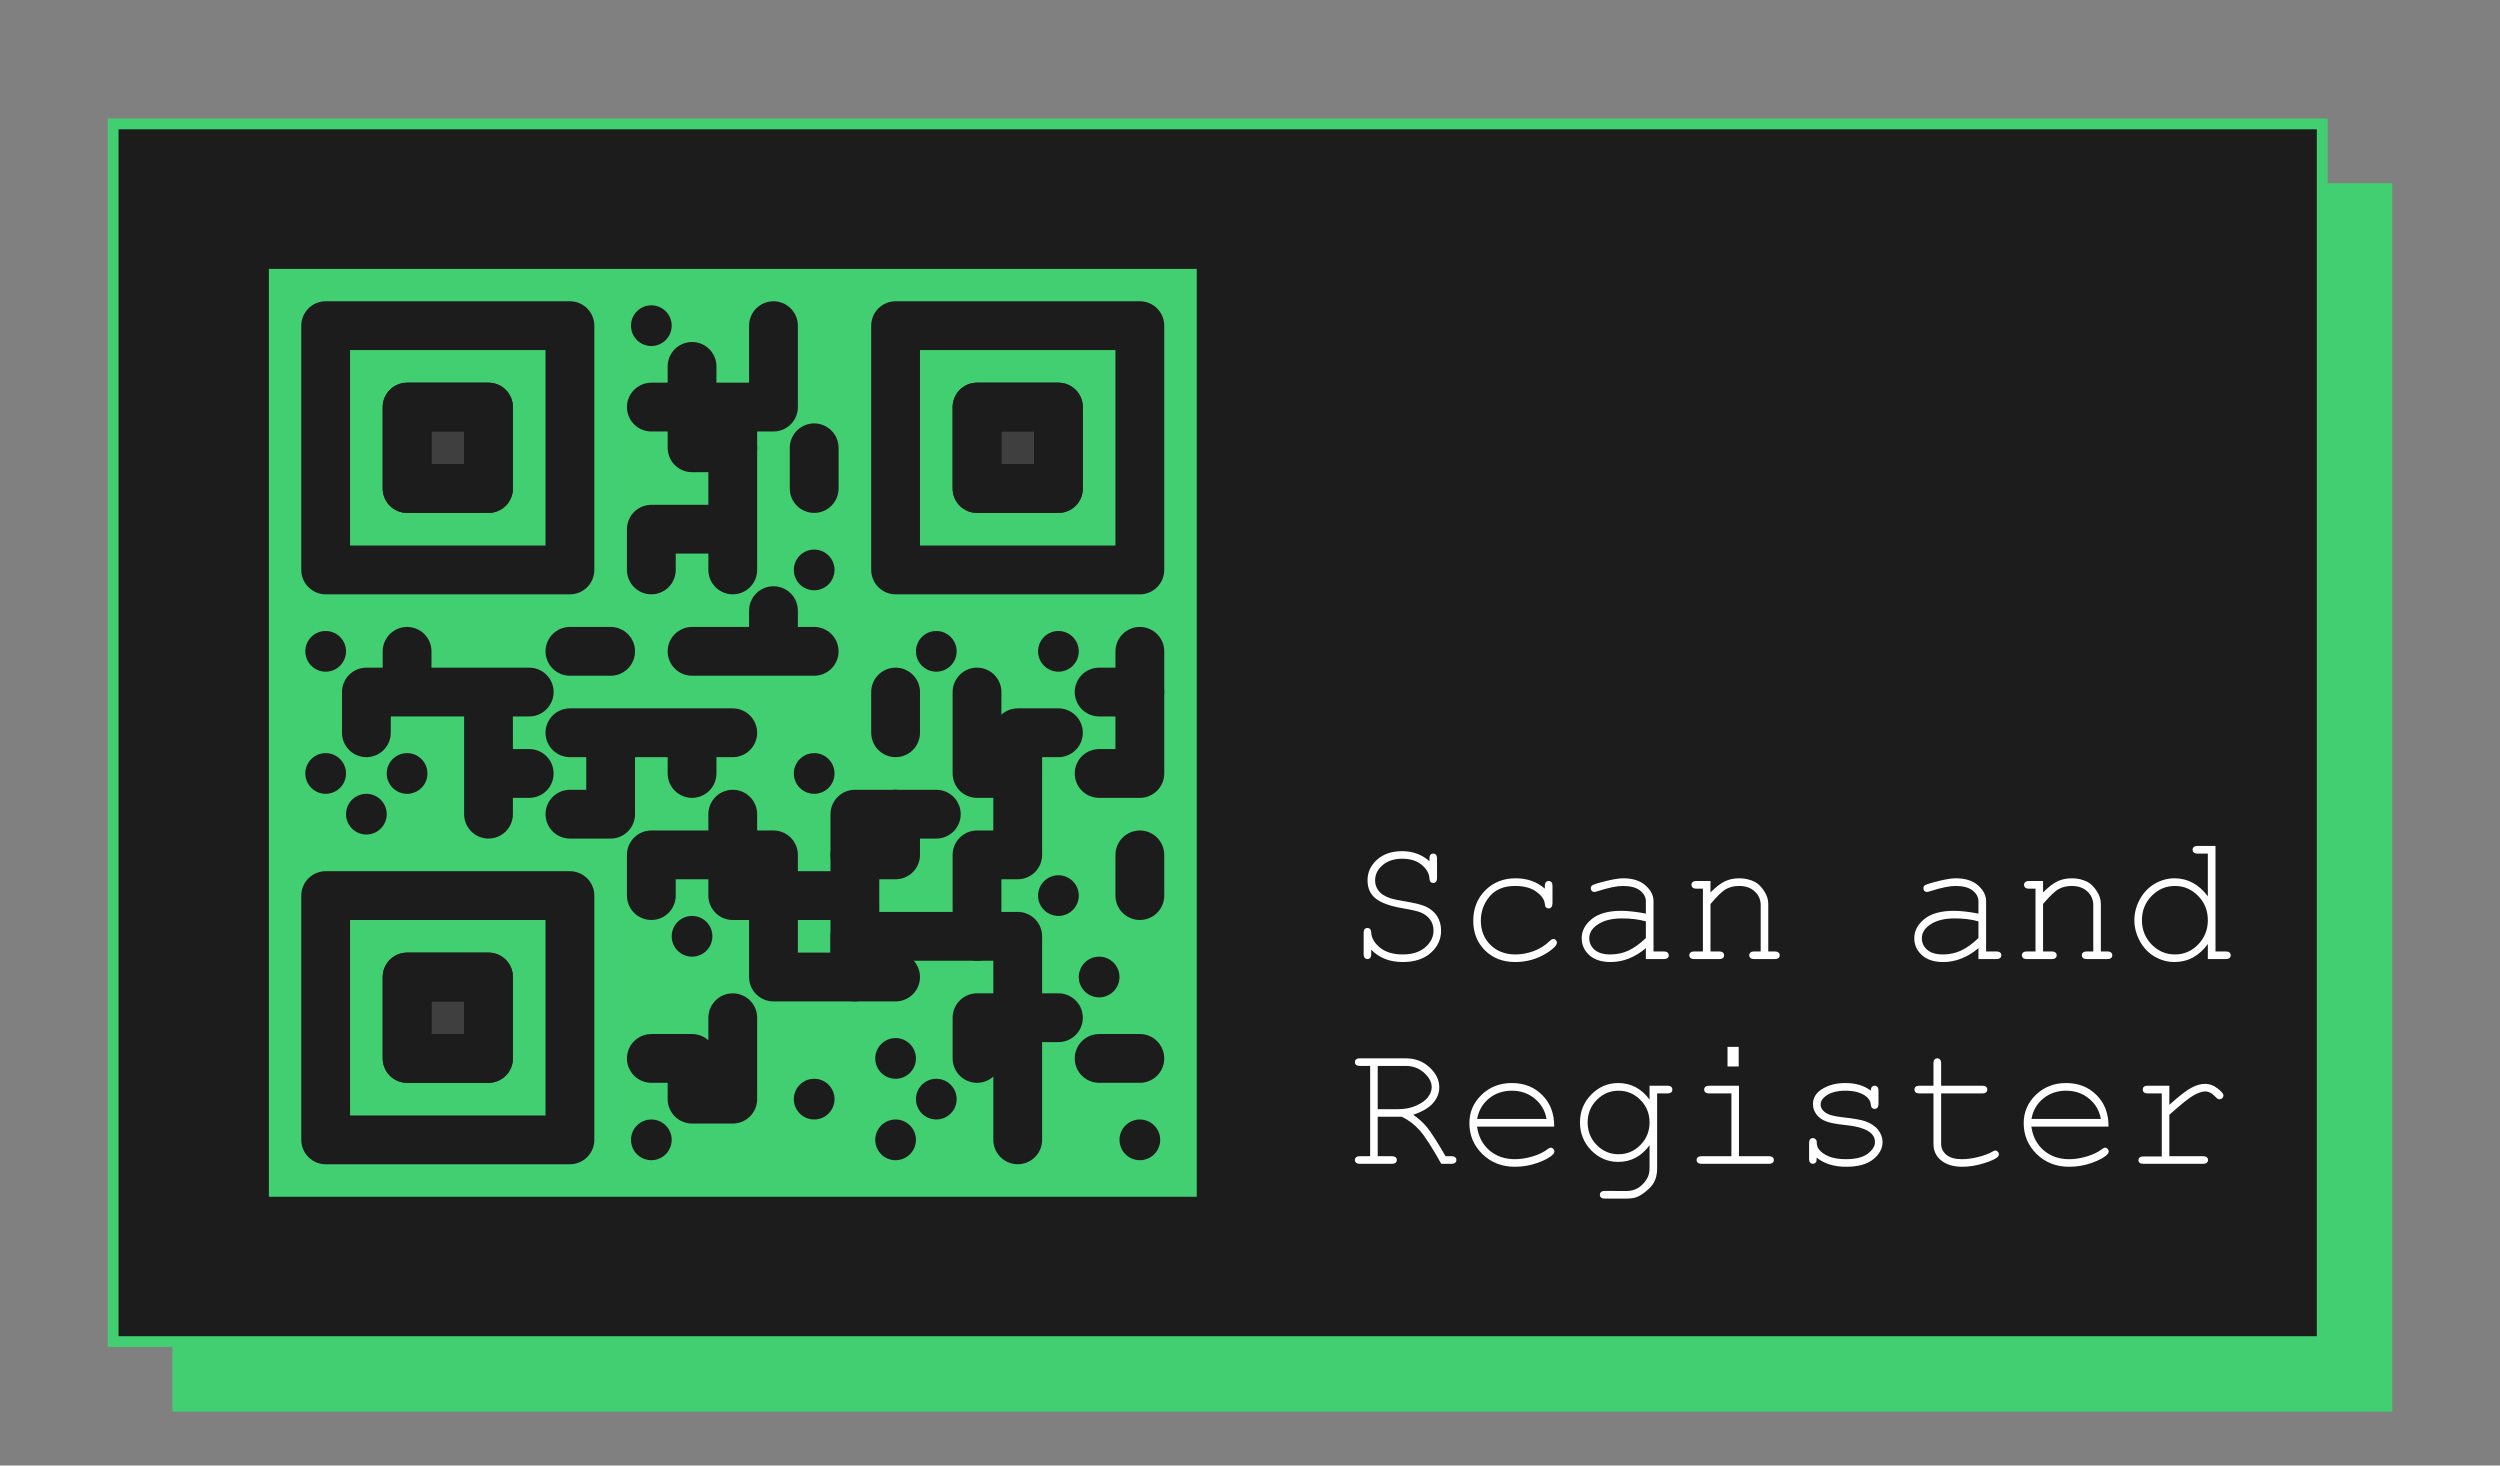 <svg width="232" height="136" viewBox="0 0 232 136" fill="none" xmlns="http://www.w3.org/2000/svg">
<rect x="0" y="0" width="232" height="136" fill="#808080" stroke="none"/>
<rect x="16.5" y="17.5" width="205" height="113" fill="#42CF71" stroke="#42CF71"/>
<rect x="10.5" y="11.5" width="205" height="113" fill="#1C1C1C" stroke="#42CF71"/>
<path d="M37.778 37.778H45.333V45.333H37.778V37.778ZM37.778 90.667H45.333V98.222H37.778V90.667ZM90.667 37.778H98.222V45.333H90.667V37.778Z" fill="#1C1C1C"/>
<path d="M22.667 22.667H113.333V113.333H22.667V22.667Z" fill="#42CF71" stroke="#1C1C1C" stroke-width="4.528" stroke-linejoin="round"/>
<path d="M37.778 37.778H45.334V45.333H37.778V37.778ZM37.778 90.667H45.334V98.222H37.778V90.667ZM90.667 37.778H98.222V45.333H90.667V37.778Z" fill="#3F3F3F" stroke="#1C1C1C" stroke-width="4.528" stroke-linejoin="round"/>
<path d="M34 77.444C35.043 77.444 35.889 76.599 35.889 75.555C35.889 74.512 35.043 73.667 34 73.667C32.957 73.667 32.111 74.512 32.111 75.555C32.111 76.599 32.957 77.444 34 77.444Z" fill="#1C1C1C"/>
<path d="M30.222 73.667C31.265 73.667 32.111 72.821 32.111 71.778C32.111 70.735 31.265 69.889 30.222 69.889C29.179 69.889 28.333 70.735 28.333 71.778C28.333 72.821 29.179 73.667 30.222 73.667Z" fill="#1C1C1C"/>
<path d="M37.778 73.667C38.821 73.667 39.667 72.821 39.667 71.778C39.667 70.735 38.821 69.889 37.778 69.889C36.735 69.889 35.889 70.735 35.889 71.778C35.889 72.821 36.735 73.667 37.778 73.667Z" fill="#1C1C1C"/>
<path d="M64.222 88.778C65.265 88.778 66.111 87.932 66.111 86.889C66.111 85.846 65.265 85 64.222 85C63.179 85 62.333 85.846 62.333 86.889C62.333 87.932 63.179 88.778 64.222 88.778Z" fill="#1C1C1C"/>
<path d="M75.556 73.667C76.599 73.667 77.445 72.821 77.445 71.778C77.445 70.735 76.599 69.889 75.556 69.889C74.512 69.889 73.667 70.735 73.667 71.778C73.667 72.821 74.512 73.667 75.556 73.667Z" fill="#1C1C1C"/>
<path d="M75.556 54.778C76.599 54.778 77.445 53.932 77.445 52.889C77.445 51.846 76.599 51 75.556 51C74.512 51 73.667 51.846 73.667 52.889C73.667 53.932 74.512 54.778 75.556 54.778Z" fill="#1C1C1C"/>
<path d="M60.445 32.111C61.488 32.111 62.333 31.265 62.333 30.222C62.333 29.179 61.488 28.333 60.445 28.333C59.401 28.333 58.556 29.179 58.556 30.222C58.556 31.265 59.401 32.111 60.445 32.111Z" fill="#1C1C1C"/>
<path d="M86.889 62.333C87.932 62.333 88.778 61.488 88.778 60.444C88.778 59.401 87.932 58.556 86.889 58.556C85.846 58.556 85 59.401 85 60.444C85 61.488 85.846 62.333 86.889 62.333Z" fill="#1C1C1C"/>
<path d="M98.222 62.333C99.265 62.333 100.111 61.488 100.111 60.444C100.111 59.401 99.265 58.556 98.222 58.556C97.179 58.556 96.333 59.401 96.333 60.444C96.333 61.488 97.179 62.333 98.222 62.333Z" fill="#1C1C1C"/>
<path d="M98.222 85C99.265 85 100.111 84.154 100.111 83.111C100.111 82.068 99.265 81.222 98.222 81.222C97.179 81.222 96.333 82.068 96.333 83.111C96.333 84.154 97.179 85 98.222 85Z" fill="#1C1C1C"/>
<path d="M102 92.556C103.043 92.556 103.889 91.71 103.889 90.667C103.889 89.624 103.043 88.778 102 88.778C100.957 88.778 100.111 89.624 100.111 90.667C100.111 91.71 100.957 92.556 102 92.556Z" fill="#1C1C1C"/>
<path d="M105.778 107.667C106.821 107.667 107.667 106.821 107.667 105.778C107.667 104.735 106.821 103.889 105.778 103.889C104.735 103.889 103.889 104.735 103.889 105.778C103.889 106.821 104.735 107.667 105.778 107.667Z" fill="#1C1C1C"/>
<path d="M60.445 107.667C61.488 107.667 62.333 106.821 62.333 105.778C62.333 104.735 61.488 103.889 60.445 103.889C59.401 103.889 58.556 104.735 58.556 105.778C58.556 106.821 59.401 107.667 60.445 107.667Z" fill="#1C1C1C"/>
<path d="M83.111 107.667C84.154 107.667 85 106.821 85 105.778C85 104.735 84.154 103.889 83.111 103.889C82.068 103.889 81.222 104.735 81.222 105.778C81.222 106.821 82.068 107.667 83.111 107.667Z" fill="#1C1C1C"/>
<path d="M86.889 103.889C87.932 103.889 88.778 103.043 88.778 102C88.778 100.957 87.932 100.111 86.889 100.111C85.846 100.111 85 100.957 85 102C85 103.043 85.846 103.889 86.889 103.889Z" fill="#1C1C1C"/>
<path d="M83.111 100.111C84.154 100.111 85 99.266 85 98.222C85 97.179 84.154 96.333 83.111 96.333C82.068 96.333 81.222 97.179 81.222 98.222C81.222 99.266 82.068 100.111 83.111 100.111Z" fill="#1C1C1C"/>
<path d="M30.222 62.333C31.265 62.333 32.111 61.488 32.111 60.444C32.111 59.401 31.265 58.556 30.222 58.556C29.179 58.556 28.333 59.401 28.333 60.444C28.333 61.488 29.179 62.333 30.222 62.333Z" fill="#1C1C1C"/>
<path d="M75.556 103.889C76.599 103.889 77.445 103.043 77.445 102C77.445 100.957 76.599 100.111 75.556 100.111C74.512 100.111 73.667 100.957 73.667 102C73.667 103.043 74.512 103.889 75.556 103.889Z" fill="#1C1C1C"/>
<path d="M22.667 22.667H113.333V113.333H22.667V22.667Z" stroke="#1C1C1C" stroke-width="4.528" stroke-linejoin="round"/>
<path d="M30.222 30.222H52.889V52.889H30.222V30.222Z" stroke="#1C1C1C" stroke-width="4.528" stroke-linejoin="round"/>
<path d="M37.778 37.778H45.333V45.333H37.778V37.778ZM30.222 83.111H52.889V105.778H30.222V83.111Z" stroke="#1C1C1C" stroke-width="4.528" stroke-linejoin="round"/>
<path d="M37.778 90.667H45.333V98.222H37.778V90.667ZM83.111 30.222H105.778V52.889H83.111V30.222Z" stroke="#1C1C1C" stroke-width="4.528" stroke-linejoin="round"/>
<path d="M90.667 37.778H98.222V45.333H90.667V37.778Z" stroke="#1C1C1C" stroke-width="4.528" stroke-linejoin="round"/>
<path d="M34 68V64.222H49.111M37.778 64.222V60.444M45.333 64.222V75.555M45.333 71.778H49.111M71.778 60.444V56.667M105.778 64.222H102M79.333 79.333H83.111V75.555M52.889 60.444H56.667M64.222 60.444H75.556M71.778 30.222V37.778H68M68 37.778V52.889M68 37.778H60.444M68 49.111H60.444V52.889" stroke="#1C1C1C" stroke-width="4.528" stroke-linecap="round" stroke-linejoin="round"/>
<path d="M68 41.556H64.222V34M52.889 68H68M56.667 68V75.556H52.889M64.222 68V71.778M60.444 83.111V79.333H71.778V90.667H79.333V86.889H94.445V105.778" stroke="#1C1C1C" stroke-width="4.528" stroke-linecap="round" stroke-linejoin="round"/>
<path d="M68 75.555V83.111H79.333M86.889 75.555H79.333V90.667H83.111M90.667 64.222V71.778H94.444M94.444 71.778V79.333H90.667V86.889M94.444 71.778V68H98.222M98.222 94.444H90.667V98.222M60.444 98.222H64.222V102H68V94.444M105.778 60.444V71.778H102M83.111 68V64.222M105.778 79.333V83.111M102 98.222H105.778M75.555 41.556V45.333" stroke="#1C1C1C" stroke-width="4.528" stroke-linecap="round" stroke-linejoin="round"/>
<path d="M132.653 79.916V79.682C132.653 79.515 132.684 79.395 132.745 79.323C132.812 79.25 132.899 79.214 133.005 79.214C133.111 79.214 133.194 79.25 133.256 79.323C133.322 79.395 133.356 79.515 133.356 79.682V81.472C133.356 81.639 133.322 81.759 133.256 81.832C133.194 81.904 133.111 81.941 133.005 81.941C132.904 81.941 132.821 81.907 132.754 81.84C132.692 81.773 132.659 81.665 132.653 81.514C132.625 81.046 132.383 80.625 131.926 80.251C131.474 79.877 130.88 79.691 130.144 79.691C129.369 79.691 128.753 79.891 128.296 80.293C127.838 80.689 127.61 81.157 127.61 81.698C127.61 81.977 127.674 82.231 127.802 82.459C127.93 82.688 128.1 82.875 128.312 83.02C128.524 83.159 128.764 83.273 129.032 83.362C129.299 83.446 129.717 83.535 130.286 83.63C131.24 83.786 131.898 83.945 132.26 84.107C132.745 84.324 133.111 84.626 133.356 85.01C133.607 85.395 133.732 85.85 133.732 86.374C133.732 87.177 133.412 87.862 132.77 88.431C132.129 88.994 131.265 89.276 130.177 89.276C128.956 89.276 127.98 88.894 127.25 88.13V88.532C127.25 88.699 127.217 88.819 127.15 88.891C127.088 88.964 127.005 89 126.899 89C126.798 89 126.715 88.964 126.648 88.891C126.581 88.819 126.547 88.699 126.547 88.532V86.591C126.547 86.418 126.578 86.296 126.639 86.223C126.706 86.151 126.793 86.114 126.899 86.114C126.999 86.114 127.08 86.148 127.141 86.215C127.208 86.282 127.244 86.39 127.25 86.541C127.278 87.054 127.551 87.522 128.07 87.946C128.594 88.364 129.296 88.573 130.177 88.573C131.059 88.573 131.753 88.353 132.26 87.913C132.773 87.472 133.03 86.951 133.03 86.349C133.03 85.981 132.932 85.654 132.737 85.37C132.542 85.08 132.252 84.851 131.867 84.684C131.599 84.567 131.042 84.436 130.194 84.291C129.029 84.096 128.19 83.797 127.677 83.396C127.164 82.995 126.907 82.423 126.907 81.681C126.907 80.945 127.2 80.312 127.785 79.783C128.376 79.253 129.154 78.988 130.119 78.988C131.1 78.988 131.945 79.297 132.653 79.916ZM143.36 82.468V82.233C143.36 82.061 143.393 81.938 143.46 81.865C143.527 81.793 143.61 81.757 143.711 81.757C143.817 81.757 143.903 81.793 143.97 81.865C144.037 81.938 144.071 82.061 144.071 82.233V83.823C144.065 83.995 144.029 84.118 143.962 84.191C143.9 84.263 143.817 84.299 143.711 84.299C143.616 84.299 143.535 84.269 143.468 84.207C143.407 84.14 143.371 84.032 143.36 83.881C143.326 83.485 143.064 83.109 142.573 82.752C142.088 82.395 141.433 82.217 140.608 82.217C139.565 82.217 138.773 82.543 138.232 83.195C137.691 83.848 137.421 84.595 137.421 85.437C137.421 86.346 137.719 87.096 138.316 87.687C138.913 88.278 139.685 88.573 140.633 88.573C141.179 88.573 141.734 88.473 142.297 88.272C142.866 88.072 143.379 87.748 143.836 87.302C143.953 87.191 144.057 87.135 144.146 87.135C144.241 87.135 144.319 87.168 144.38 87.235C144.447 87.296 144.48 87.374 144.48 87.469C144.48 87.709 144.199 88.013 143.636 88.381C142.727 88.978 141.715 89.276 140.599 89.276C139.467 89.276 138.536 88.916 137.806 88.197C137.081 87.472 136.718 86.555 136.718 85.445C136.718 84.313 137.089 83.374 137.831 82.626C138.578 81.879 139.518 81.506 140.65 81.506C141.726 81.506 142.629 81.826 143.36 82.468ZM152.736 89V87.988C151.715 88.847 150.625 89.276 149.465 89.276C148.623 89.276 147.965 89.064 147.491 88.64C147.018 88.211 146.781 87.687 146.781 87.068C146.781 86.388 147.093 85.794 147.717 85.286C148.342 84.779 149.254 84.525 150.452 84.525C150.776 84.525 151.127 84.547 151.506 84.592C151.886 84.631 152.295 84.695 152.736 84.784V83.647C152.736 83.262 152.557 82.927 152.201 82.643C151.844 82.359 151.308 82.217 150.595 82.217C150.048 82.217 149.281 82.376 148.294 82.693C148.116 82.749 148.002 82.777 147.952 82.777C147.862 82.777 147.784 82.743 147.717 82.677C147.656 82.61 147.625 82.526 147.625 82.426C147.625 82.331 147.653 82.256 147.709 82.2C147.787 82.116 148.102 82.002 148.654 81.857C149.524 81.623 150.182 81.506 150.628 81.506C151.515 81.506 152.206 81.726 152.702 82.166C153.199 82.601 153.447 83.095 153.447 83.647V88.297H154.384C154.556 88.297 154.679 88.331 154.752 88.398C154.824 88.459 154.86 88.543 154.86 88.649C154.86 88.749 154.824 88.833 154.752 88.9C154.679 88.966 154.556 89 154.384 89H152.736ZM152.736 85.504C152.407 85.409 152.058 85.339 151.69 85.295C151.322 85.25 150.935 85.228 150.528 85.228C149.507 85.228 148.71 85.448 148.136 85.888C147.701 86.218 147.483 86.611 147.483 87.068C147.483 87.492 147.648 87.849 147.977 88.138C148.311 88.428 148.796 88.573 149.432 88.573C150.04 88.573 150.603 88.454 151.122 88.214C151.646 87.968 152.184 87.581 152.736 87.051V85.504ZM158.733 81.757V82.819C159.224 82.323 159.667 81.98 160.063 81.79C160.459 81.6 160.905 81.506 161.401 81.506C161.937 81.506 162.424 81.62 162.865 81.849C163.177 82.016 163.459 82.295 163.71 82.685C163.966 83.07 164.095 83.466 164.095 83.873V88.297H164.688C164.856 88.297 164.976 88.331 165.048 88.398C165.121 88.459 165.157 88.543 165.157 88.649C165.157 88.749 165.121 88.833 165.048 88.9C164.976 88.966 164.856 89 164.688 89H162.806C162.634 89 162.511 88.966 162.438 88.9C162.366 88.833 162.33 88.749 162.33 88.649C162.33 88.543 162.366 88.459 162.438 88.398C162.511 88.331 162.634 88.297 162.806 88.297H163.392V83.99C163.392 83.493 163.211 83.075 162.848 82.735C162.486 82.389 162.001 82.217 161.393 82.217C160.93 82.217 160.529 82.311 160.188 82.501C159.848 82.685 159.363 83.148 158.733 83.889V88.297H159.528C159.695 88.297 159.815 88.331 159.887 88.398C159.96 88.459 159.996 88.543 159.996 88.649C159.996 88.749 159.96 88.833 159.887 88.9C159.815 88.966 159.695 89 159.528 89H157.236C157.069 89 156.949 88.966 156.876 88.9C156.804 88.833 156.767 88.749 156.767 88.649C156.767 88.543 156.804 88.459 156.876 88.398C156.949 88.331 157.069 88.297 157.236 88.297H158.03V82.468H157.437C157.269 82.468 157.149 82.434 157.077 82.367C157.004 82.3 156.968 82.214 156.968 82.108C156.968 82.007 157.004 81.924 157.077 81.857C157.149 81.79 157.269 81.757 157.437 81.757H158.733ZM183.6 89V87.988C182.58 88.847 181.489 89.276 180.33 89.276C179.488 89.276 178.83 89.064 178.356 88.64C177.882 88.211 177.645 87.687 177.645 87.068C177.645 86.388 177.957 85.794 178.581 85.286C179.206 84.779 180.118 84.525 181.317 84.525C181.64 84.525 181.991 84.547 182.37 84.592C182.75 84.631 183.159 84.695 183.6 84.784V83.647C183.6 83.262 183.422 82.927 183.065 82.643C182.708 82.359 182.172 82.217 181.459 82.217C180.912 82.217 180.146 82.376 179.159 82.693C178.98 82.749 178.866 82.777 178.816 82.777C178.726 82.777 178.648 82.743 178.581 82.677C178.52 82.61 178.489 82.526 178.489 82.426C178.489 82.331 178.517 82.256 178.573 82.2C178.651 82.116 178.966 82.002 179.518 81.857C180.388 81.623 181.046 81.506 181.492 81.506C182.379 81.506 183.07 81.726 183.567 82.166C184.063 82.601 184.311 83.095 184.311 83.647V88.297H185.248C185.421 88.297 185.543 88.331 185.616 88.398C185.688 88.459 185.725 88.543 185.725 88.649C185.725 88.749 185.688 88.833 185.616 88.9C185.543 88.966 185.421 89 185.248 89H183.6ZM183.6 85.504C183.271 85.409 182.922 85.339 182.554 85.295C182.186 85.25 181.799 85.228 181.392 85.228C180.371 85.228 179.574 85.448 179 85.888C178.565 86.218 178.347 86.611 178.347 87.068C178.347 87.492 178.512 87.849 178.841 88.138C179.175 88.428 179.66 88.573 180.296 88.573C180.904 88.573 181.467 88.454 181.986 88.214C182.51 87.968 183.048 87.581 183.6 87.051V85.504ZM189.597 81.757V82.819C190.088 82.323 190.531 81.98 190.927 81.79C191.323 81.6 191.769 81.506 192.265 81.506C192.801 81.506 193.289 81.62 193.729 81.849C194.041 82.016 194.323 82.295 194.574 82.685C194.83 83.07 194.959 83.466 194.959 83.873V88.297H195.553C195.72 88.297 195.84 88.331 195.912 88.398C195.985 88.459 196.021 88.543 196.021 88.649C196.021 88.749 195.985 88.833 195.912 88.9C195.84 88.966 195.72 89 195.553 89H193.671C193.498 89 193.375 88.966 193.303 88.9C193.23 88.833 193.194 88.749 193.194 88.649C193.194 88.543 193.23 88.459 193.303 88.398C193.375 88.331 193.498 88.297 193.671 88.297H194.256V83.99C194.256 83.493 194.075 83.075 193.712 82.735C193.35 82.389 192.865 82.217 192.257 82.217C191.794 82.217 191.393 82.311 191.053 82.501C190.712 82.685 190.227 83.148 189.597 83.889V88.297H190.392C190.559 88.297 190.679 88.331 190.751 88.398C190.824 88.459 190.86 88.543 190.86 88.649C190.86 88.749 190.824 88.833 190.751 88.9C190.679 88.966 190.559 89 190.392 89H188.1C187.933 89 187.813 88.966 187.74 88.9C187.668 88.833 187.632 88.749 187.632 88.649C187.632 88.543 187.668 88.459 187.74 88.398C187.813 88.331 187.933 88.297 188.1 88.297H188.895V82.468H188.301C188.133 82.468 188.014 82.434 187.941 82.367C187.869 82.3 187.832 82.214 187.832 82.108C187.832 82.007 187.869 81.924 187.941 81.857C188.014 81.79 188.133 81.757 188.301 81.757H189.597ZM205.598 78.503V88.297H206.535C206.708 88.297 206.83 88.331 206.903 88.398C206.975 88.459 207.012 88.543 207.012 88.649C207.012 88.749 206.975 88.833 206.903 88.9C206.83 88.966 206.708 89 206.535 89H204.887V87.603C204.073 88.718 203.039 89.276 201.784 89.276C201.148 89.276 200.538 89.109 199.952 88.774C199.372 88.434 198.912 87.952 198.572 87.327C198.237 86.703 198.07 86.059 198.07 85.395C198.07 84.726 198.237 84.082 198.572 83.463C198.912 82.838 199.372 82.356 199.952 82.016C200.538 81.676 201.151 81.506 201.792 81.506C203.019 81.506 204.051 82.063 204.887 83.178V79.214H203.95C203.777 79.214 203.655 79.18 203.582 79.113C203.51 79.046 203.473 78.96 203.473 78.854C203.473 78.754 203.51 78.67 203.582 78.603C203.655 78.536 203.777 78.503 203.95 78.503H205.598ZM204.887 85.395C204.887 84.503 204.586 83.75 203.984 83.137C203.381 82.523 202.665 82.217 201.834 82.217C200.998 82.217 200.278 82.523 199.676 83.137C199.074 83.75 198.773 84.503 198.773 85.395C198.773 86.282 199.074 87.034 199.676 87.653C200.278 88.267 200.998 88.573 201.834 88.573C202.665 88.573 203.381 88.267 203.984 87.653C204.586 87.034 204.887 86.282 204.887 85.395ZM127.852 103.634V107.297H129.149C129.322 107.297 129.444 107.331 129.517 107.398C129.589 107.459 129.625 107.543 129.625 107.649C129.625 107.749 129.589 107.833 129.517 107.9C129.444 107.967 129.322 108 129.149 108H126.204C126.037 108 125.917 107.967 125.845 107.9C125.772 107.833 125.736 107.749 125.736 107.649C125.736 107.543 125.772 107.459 125.845 107.398C125.917 107.331 126.037 107.297 126.204 107.297H127.15V98.916H126.204C126.037 98.916 125.917 98.886 125.845 98.824C125.772 98.757 125.736 98.671 125.736 98.565C125.736 98.459 125.772 98.376 125.845 98.314C125.917 98.247 126.037 98.214 126.204 98.214H130.453C131.329 98.214 132.065 98.493 132.662 99.05C133.264 99.602 133.565 100.227 133.565 100.924C133.565 101.426 133.378 101.9 133.005 102.346C132.637 102.786 132.018 103.154 131.148 103.45C131.65 103.796 132.079 104.186 132.436 104.621C132.793 105.056 133.364 105.948 134.15 107.297H134.686C134.853 107.297 134.973 107.331 135.045 107.398C135.118 107.459 135.154 107.543 135.154 107.649C135.154 107.749 135.118 107.833 135.045 107.9C134.973 107.967 134.853 108 134.686 108H133.749C132.879 106.444 132.204 105.402 131.725 104.872C131.251 104.342 130.704 103.929 130.085 103.634H127.852ZM127.852 102.931H129.768C130.381 102.931 130.936 102.82 131.432 102.597C131.934 102.374 132.296 102.112 132.519 101.81C132.748 101.509 132.862 101.203 132.862 100.89C132.862 100.422 132.625 99.976 132.151 99.552C131.683 99.128 131.111 98.916 130.437 98.916H127.852V102.931ZM144.229 104.546H137.07C137.192 105.454 137.571 106.188 138.207 106.745C138.848 107.297 139.64 107.573 140.583 107.573C141.107 107.573 141.656 107.487 142.23 107.314C142.805 107.141 143.273 106.913 143.636 106.628C143.742 106.545 143.834 106.503 143.912 106.503C144.001 106.503 144.079 106.539 144.146 106.612C144.213 106.678 144.246 106.759 144.246 106.854C144.246 106.949 144.202 107.041 144.112 107.13C143.845 107.409 143.368 107.671 142.682 107.916C142.002 108.156 141.302 108.276 140.583 108.276C139.378 108.276 138.372 107.883 137.563 107.097C136.76 106.305 136.359 105.349 136.359 104.228C136.359 103.207 136.735 102.332 137.488 101.601C138.246 100.871 139.183 100.506 140.298 100.506C141.447 100.506 142.392 100.882 143.134 101.635C143.875 102.382 144.241 103.352 144.229 104.546ZM143.518 103.835C143.379 103.06 143.011 102.429 142.414 101.944C141.823 101.459 141.118 101.217 140.298 101.217C139.479 101.217 138.773 101.456 138.182 101.936C137.591 102.415 137.223 103.048 137.078 103.835H143.518ZM153.079 102.045V100.757H154.727C154.894 100.757 155.014 100.79 155.086 100.857C155.159 100.924 155.195 101.01 155.195 101.116C155.195 101.217 155.159 101.3 155.086 101.367C155.014 101.434 154.894 101.468 154.727 101.468H153.781V108.485C153.781 108.954 153.681 109.372 153.48 109.74C153.346 109.985 153.123 110.239 152.811 110.501C152.499 110.763 152.215 110.95 151.958 111.061C151.701 111.173 151.359 111.229 150.929 111.229H148.939C148.771 111.229 148.651 111.195 148.579 111.128C148.506 111.067 148.47 110.983 148.47 110.877C148.47 110.771 148.506 110.685 148.579 110.618C148.651 110.551 148.771 110.518 148.939 110.518L150.954 110.526C151.367 110.526 151.738 110.42 152.067 110.208C152.401 109.996 152.677 109.687 152.895 109.28C153.017 109.046 153.079 108.747 153.079 108.385V106.277C152.326 107.309 151.356 107.824 150.168 107.824C149.203 107.824 148.37 107.467 147.667 106.754C146.97 106.034 146.622 105.17 146.622 104.161C146.622 103.152 146.97 102.29 147.667 101.576C148.37 100.863 149.203 100.506 150.168 100.506C151.356 100.506 152.326 101.019 153.079 102.045ZM153.079 104.161C153.079 103.336 152.794 102.639 152.226 102.07C151.662 101.501 150.988 101.217 150.202 101.217C149.415 101.217 148.741 101.504 148.177 102.078C147.614 102.647 147.333 103.341 147.333 104.161C147.333 104.986 147.614 105.686 148.177 106.26C148.741 106.829 149.415 107.113 150.202 107.113C150.988 107.113 151.662 106.829 152.226 106.26C152.794 105.686 153.079 104.986 153.079 104.161ZM161.351 97.152V98.967H160.314V97.152H161.351ZM161.376 100.757V107.297H164.136C164.309 107.297 164.432 107.331 164.504 107.398C164.577 107.459 164.613 107.543 164.613 107.649C164.613 107.749 164.577 107.833 164.504 107.9C164.432 107.967 164.309 108 164.136 108H157.913C157.746 108 157.626 107.967 157.554 107.9C157.481 107.833 157.445 107.749 157.445 107.649C157.445 107.543 157.481 107.459 157.554 107.398C157.626 107.331 157.746 107.297 157.913 107.297H160.674V101.468H158.624C158.457 101.468 158.334 101.434 158.256 101.367C158.184 101.3 158.148 101.217 158.148 101.116C158.148 101.01 158.184 100.924 158.256 100.857C158.329 100.79 158.451 100.757 158.624 100.757H161.376ZM173.613 101.217C173.613 101.055 173.647 100.938 173.713 100.865C173.78 100.793 173.864 100.757 173.964 100.757C174.07 100.757 174.157 100.793 174.224 100.865C174.291 100.938 174.324 101.06 174.324 101.233V102.438C174.324 102.605 174.291 102.725 174.224 102.797C174.157 102.87 174.07 102.906 173.964 102.906C173.87 102.906 173.789 102.875 173.722 102.814C173.66 102.753 173.624 102.652 173.613 102.513C173.58 102.178 173.407 101.902 173.094 101.685C172.637 101.373 172.032 101.217 171.279 101.217C170.493 101.217 169.883 101.376 169.448 101.693C169.119 101.933 168.954 102.201 168.954 102.496C168.954 102.831 169.149 103.11 169.54 103.333C169.807 103.489 170.315 103.609 171.062 103.692C172.038 103.798 172.715 103.918 173.094 104.052C173.635 104.247 174.037 104.518 174.299 104.863C174.567 105.209 174.7 105.583 174.7 105.984C174.7 106.581 174.413 107.113 173.839 107.582C173.265 108.045 172.423 108.276 171.313 108.276C170.203 108.276 169.294 107.994 168.586 107.431C168.586 107.621 168.575 107.743 168.553 107.799C168.53 107.855 168.489 107.902 168.427 107.941C168.371 107.98 168.307 108 168.235 108C168.134 108 168.051 107.964 167.984 107.891C167.917 107.819 167.884 107.699 167.884 107.532V106.085C167.884 105.917 167.914 105.797 167.976 105.725C168.042 105.652 168.129 105.616 168.235 105.616C168.335 105.616 168.419 105.652 168.486 105.725C168.558 105.792 168.595 105.884 168.595 106.001C168.595 106.257 168.659 106.472 168.787 106.645C168.982 106.913 169.292 107.136 169.715 107.314C170.145 107.487 170.669 107.573 171.288 107.573C172.202 107.573 172.883 107.403 173.329 107.063C173.775 106.723 173.998 106.363 173.998 105.984C173.998 105.549 173.772 105.201 173.32 104.939C172.863 104.677 172.197 104.501 171.321 104.412C170.451 104.323 169.827 104.205 169.448 104.06C169.068 103.915 168.773 103.698 168.561 103.408C168.349 103.118 168.243 102.806 168.243 102.471C168.243 101.869 168.539 101.392 169.13 101.041C169.721 100.684 170.426 100.506 171.246 100.506C172.216 100.506 173.005 100.743 173.613 101.217ZM180.137 100.757H183.951C184.119 100.757 184.238 100.79 184.311 100.857C184.383 100.924 184.42 101.01 184.42 101.116C184.42 101.217 184.383 101.3 184.311 101.367C184.238 101.434 184.119 101.468 183.951 101.468H180.137V106.143C180.137 106.55 180.299 106.89 180.622 107.164C180.951 107.437 181.431 107.573 182.061 107.573C182.535 107.573 183.048 107.504 183.6 107.364C184.152 107.219 184.581 107.058 184.888 106.879C185 106.807 185.092 106.77 185.164 106.77C185.253 106.77 185.331 106.807 185.398 106.879C185.465 106.946 185.499 107.027 185.499 107.122C185.499 107.205 185.462 107.283 185.39 107.356C185.211 107.54 184.777 107.741 184.085 107.958C183.399 108.17 182.741 108.276 182.111 108.276C181.291 108.276 180.639 108.084 180.154 107.699C179.669 107.314 179.426 106.796 179.426 106.143V101.468H178.13C177.962 101.468 177.843 101.434 177.77 101.367C177.698 101.3 177.661 101.214 177.661 101.108C177.661 101.007 177.698 100.924 177.77 100.857C177.843 100.79 177.962 100.757 178.13 100.757H179.426V98.682C179.426 98.515 179.46 98.395 179.527 98.323C179.594 98.25 179.677 98.214 179.778 98.214C179.883 98.214 179.97 98.25 180.037 98.323C180.104 98.395 180.137 98.515 180.137 98.682V100.757ZM195.67 104.546H188.51C188.632 105.454 189.012 106.188 189.647 106.745C190.289 107.297 191.08 107.573 192.023 107.573C192.547 107.573 193.096 107.487 193.671 107.314C194.245 107.141 194.713 106.913 195.076 106.628C195.182 106.545 195.274 106.503 195.352 106.503C195.441 106.503 195.519 106.539 195.586 106.612C195.653 106.678 195.686 106.759 195.686 106.854C195.686 106.949 195.642 107.041 195.553 107.13C195.285 107.409 194.808 107.671 194.122 107.916C193.442 108.156 192.742 108.276 192.023 108.276C190.818 108.276 189.812 107.883 189.003 107.097C188.2 106.305 187.799 105.349 187.799 104.228C187.799 103.207 188.175 102.332 188.928 101.601C189.686 100.871 190.623 100.506 191.738 100.506C192.887 100.506 193.832 100.882 194.574 101.635C195.316 102.382 195.681 103.352 195.67 104.546ZM194.959 103.835C194.819 103.06 194.451 102.429 193.855 101.944C193.263 101.459 192.558 101.217 191.738 101.217C190.919 101.217 190.213 101.456 189.622 101.936C189.031 102.415 188.663 103.048 188.518 103.835H194.959ZM201.315 100.757V102.53C202.23 101.705 202.913 101.175 203.365 100.941C203.822 100.701 204.243 100.581 204.628 100.581C205.046 100.581 205.433 100.723 205.79 101.007C206.153 101.286 206.334 101.498 206.334 101.643C206.334 101.749 206.298 101.838 206.225 101.911C206.158 101.978 206.072 102.011 205.966 102.011C205.91 102.011 205.863 102.003 205.824 101.986C205.785 101.964 205.712 101.9 205.606 101.794C205.411 101.599 205.241 101.465 205.096 101.392C204.951 101.32 204.809 101.284 204.67 101.284C204.363 101.284 203.992 101.406 203.557 101.652C203.128 101.897 202.381 102.496 201.315 103.45V107.297H204.427C204.6 107.297 204.723 107.331 204.795 107.398C204.868 107.459 204.904 107.543 204.904 107.649C204.904 107.749 204.868 107.833 204.795 107.9C204.723 107.967 204.6 108 204.427 108H198.915C198.748 108 198.628 107.969 198.555 107.908C198.483 107.841 198.447 107.757 198.447 107.657C198.447 107.562 198.48 107.484 198.547 107.423C198.619 107.356 198.742 107.322 198.915 107.322H200.613V101.468H199.316C199.149 101.468 199.029 101.434 198.957 101.367C198.884 101.3 198.848 101.214 198.848 101.108C198.848 101.007 198.881 100.924 198.948 100.857C199.021 100.79 199.144 100.757 199.316 100.757H201.315Z" fill="white"/>
</svg>
